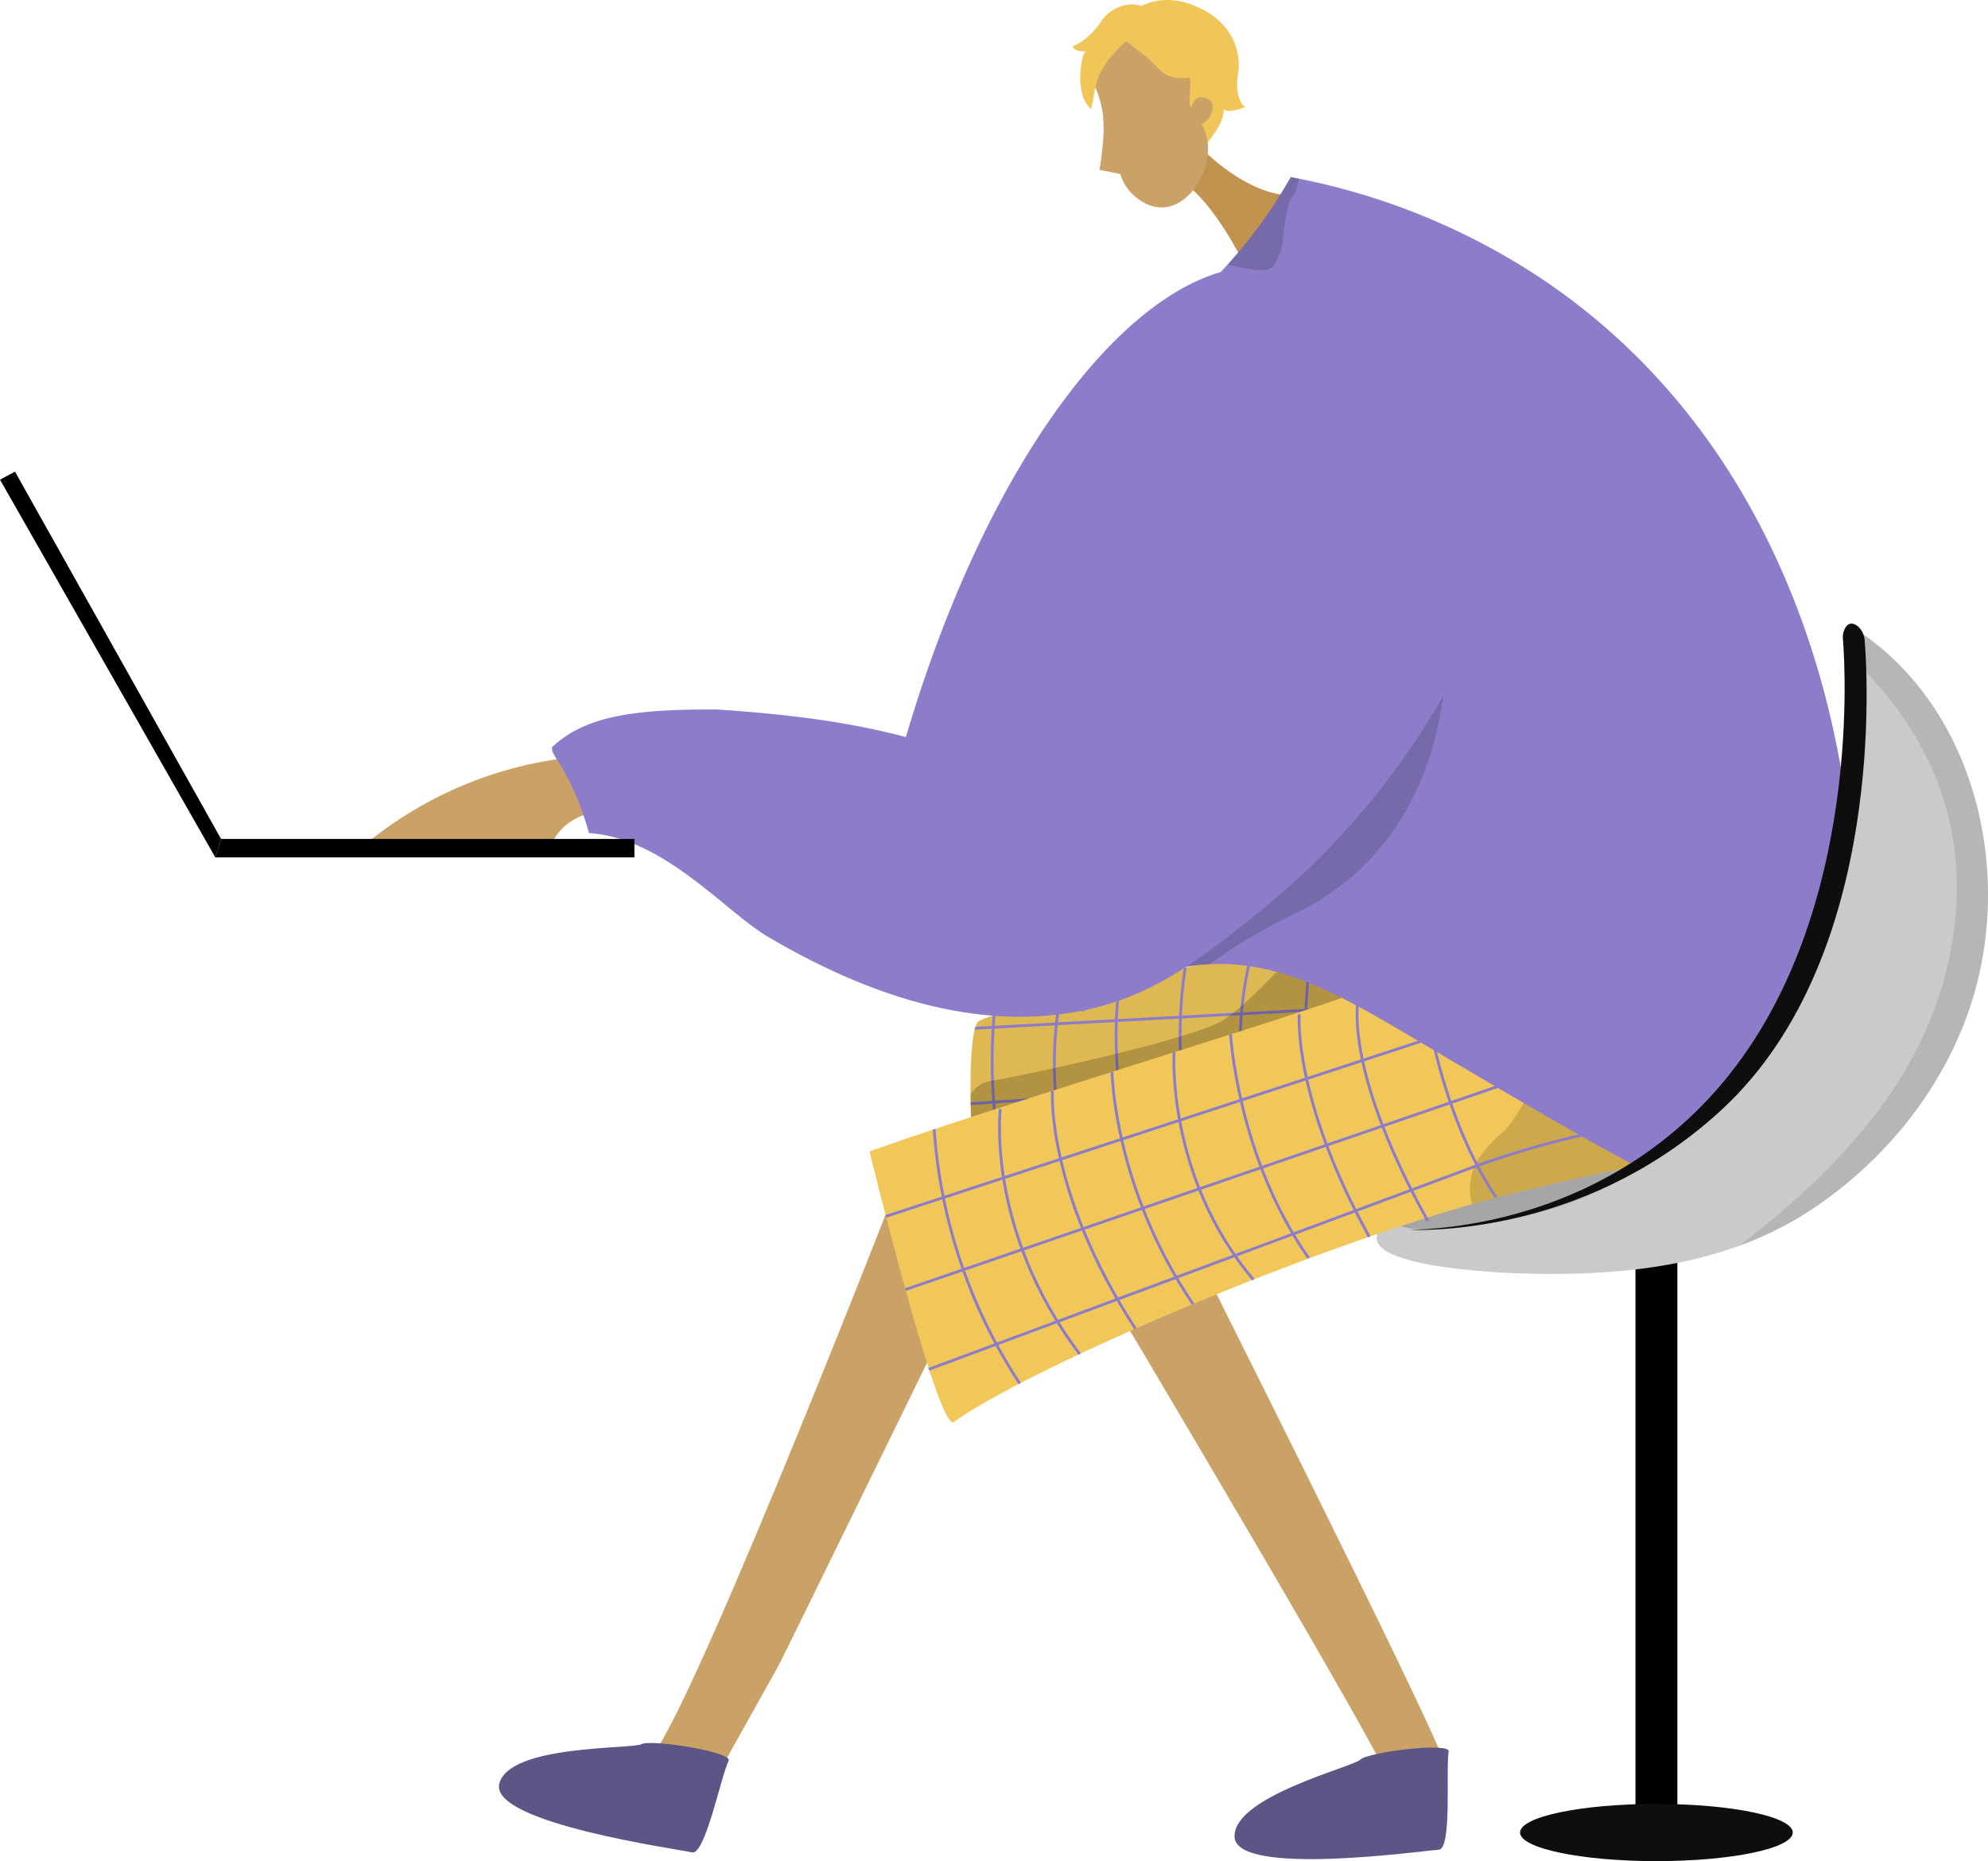 <svg xmlns="http://www.w3.org/2000/svg" xmlns:xlink="http://www.w3.org/1999/xlink" width="342" height="320.134" viewBox="0 0 342 320.134"><defs><style>.a,.b,.j{fill:none;}.b{stroke:#000;stroke-width:7.207px;}.b,.j{stroke-miterlimit:10;}.c{fill:#0e0e0e;}.d{fill:#cacaca;}.e{opacity:0.18;}.f{clip-path:url(#a);}.g{fill:#deb853;}.h{opacity:0.3;}.i{opacity:0.5;}.j{stroke:#8c7cc9;stroke-width:0.483px;}.k{opacity:0.2;}.l{fill:#caa267;}.m{fill:#5e5587;}.n{fill:#c2934e;}.o{fill:#f1c759;}.p{fill:#f0c659;}.q{fill:#8c7cc9;}.r{opacity:0.15;}.s{opacity:0.1;}</style><clipPath id="a"><path class="a" d="M1035.347,559.557s-.7-15.655,1.146-17.838,63.726-15.591,63.726-15.591l17.757,14.3Z" transform="translate(-1035.217 -526.128)"/></clipPath></defs><g transform="translate(-839.576 -338.432)"><line class="b" y2="99.753" transform="translate(1124.531 553.316)"/><ellipse class="c" cx="23.458" cy="4.92" rx="23.458" ry="4.92" transform="translate(1101.074 648.726)"/><path class="d" d="M1219.5,529.214c-4.638,14.726-14.825,27.4-27.64,35.877a58.553,58.553,0,0,1-12.4,6.2c-12.054,4.4-25.282,5.162-38.217,4.738-1.9-.061-23.536-.87-24.141-5.835-.738-6.033,29.992-14.742,55.677-21.084,11.487-10.06,16.56-20.059,19.007-26.511.882-2.33,2.71-7.6,5.113-29.165.992-8.931,1.647-16.732,2.087-23,.132-1.917.248-3.691.347-5.311C1219.965,478.452,1226.631,506.555,1219.5,529.214Z" transform="translate(-40.686 -18.574)"/><path class="e" d="M1165.559,567.142s-.05.038-.151.108c-1.656,1.175-13.624,11.346-38.932,12.314-26.839,1.027,55-38.367,55-38.367Z" transform="translate(-41.27 -29.727)"/><g transform="translate(839.576 338.432)"><g transform="translate(166.958 160.178)"><g class="f"><g transform="translate(-6.511 -2.841)"><path class="g" d="M1156.916,566.207s-.034,0-.084,0c-1.138.028-14.168.3-31.254.6-33.717.578-81.551,7.769-95.836,13.106-3.082,1.154-1.954-48.712-1.954-48.712,34.644-2.687,95.74-3.712,98.305-6.15,2.735-2.593,19.623-2.286,23.706-2.174.567.014.888.026.888.026l.029.239,3.117,29.223c.009.051.01.074.01.074C1154.828,560.031,1155.867,565.34,1156.916,566.207Z" transform="translate(-1027.587 -522.799)"/><g class="h" transform="translate(97.987 0.073)"><path class="i" d="M1173.75,566.219s-.034,0-.084,0c-1.138.028-14.168.3-31.254.6a9.353,9.353,0,0,1,.047-1.26,9.751,9.751,0,0,1,3.785-6.6,20.2,20.2,0,0,1,4.677-2.8c10.956-7.152,14.538-23.238,15.714-33.272.567.014.888.026.888.026l.029.239c.846,12.236,2.956,28.008,3.117,29.223.009.051.01.074.01.074C1171.661,560.044,1172.7,565.352,1173.75,566.219Z" transform="translate(-1142.408 -522.884)"/></g><g transform="translate(0.022 13.159)"><line class="j" x1="124.693" y2="6.765" transform="translate(0.012)"/><line class="j" y1="8.579" x2="125.609" transform="translate(0 11.215)"/><line class="j" x1="126.094" y2="11.841" transform="translate(0.328 22.244)"/></g><path class="j" d="M1163.027,573.985" transform="translate(-1047.444 -530.303)"/><path class="j" d="M1143.015,525.433" transform="translate(-1044.51 -523.185)"/><path class="j" d="M1144.618,524.982s-4.329,22.8,2.164,42.064" transform="translate(-1044.537 -523.119)"/><path class="j" d="M1131.115,527.159s-6.649,9.881,1.129,41.117" transform="translate(-1042.377 -523.438)"/><path class="j" d="M1118.356,528.4s-4.848,13.534,1.723,40.074" transform="translate(-1040.642 -523.62)"/><path class="j" d="M1104.018,528.708s-4.308,20.665,2.993,40.624" transform="translate(-1038.607 -523.665)"/><path class="j" d="M1091.9,529.244s-6.871,20.287,3.043,41.308" transform="translate(-1036.676 -523.743)"/><path class="j" d="M1078.943,529.82s-4.873,19.19,3.107,42.181" transform="translate(-1034.9 -523.828)"/><path class="j" d="M1066.311,530.391s-5.575,16.284,3.184,43.222" transform="translate(-1033.008 -523.912)"/><path class="j" d="M1055,531.209s-7.809,19.422,2.278,44.248" transform="translate(-1031.184 -524.032)"/><path class="j" d="M1041.282,531.7a91.14,91.14,0,0,0,2.884,46.055" transform="translate(-1029.347 -524.104)"/></g><path class="k" d="M1034.142,562s-1.9-9.438,4.467-10.484,34.046-7.043,39.581-10.271,17.663-17.429,17.663-17.429l33.765,12.4s-38.513,18.631-40.589,19.211S1034.142,562,1034.142,562Z" transform="translate(-1035.02 -525.788)"/></g></g><path class="l" d="M1008.319,579.745s-37.849,97.176-42.5,97.094c-8.367-.1-40.287-2.433-8.886,8.777,15.232,7.807,15.618,3.807,17.162.952,1.261-2.332,11.094-19.922,14.649-26.281.8-1.424,36.6-74.707,36.6-74.707Z" transform="translate(-854.796 -373.811)"/><path class="m" d="M979.664,692.789c.7-1.506-13.317-3.719-14.985-2.839s-22.829.057-24.468,6.818,30.9,11.262,33.154,11.8S978.284,695.751,979.664,692.789Z" transform="translate(-854.321 -389.938)"/><path class="l" d="M1056.072,586.991s41.442,69.388,52.158,89.326c-.692,3.449-.825,3.818-1.432,3.994-8.024,2.372-39.212,9.564-5.9,11.009,16.858,2.964,16.046-.971,16.679-4.154.242-1.221.77-4.518,1.979-10.212-2.057-6.738-45.88-93.883-45.88-93.883Z" transform="translate(-871.316 -374.298)"/><path class="m" d="M1125.274,691.345c.26-1.642-13.827.095-15.187,1.4s-21.929,6.347-21.641,13.3,32.805,2.311,35.122,2.205S1124.763,694.572,1125.274,691.345Z" transform="translate(-876.062 -390.074)"/><path class="n" d="M1080.663,367.965s8.543,9.265,17.149,8.36-9.958,11.014-9.958,11.014-4.764-9.648-9.972-13.158S1080.663,367.965,1080.663,367.965Z" transform="translate(-874.255 -342.762)"/><path class="l" d="M1021.529,569.393c4.339-5.219,97.136-37.6,97.136-37.6l36.882,28.446s-120.878,18.661-122.325,21.554S1017.19,574.61,1021.529,569.393Z" transform="translate(-866.134 -366.781)"/><g transform="translate(149.583 158.201)"><path class="o" d="M1171.274,561.207s-.032.009-.081.019c-1.092.323-36.235,6.78-52.661,11.493-32.417,9.291-76.756,28.627-89.17,37.482-2.68,1.913-14.505-46.543-14.505-46.543,32.765-11.569,91.511-28.384,93.357-31.4,1.971-3.214,18.362-7.291,22.335-8.239.551-.134.865-.2.865-.2l.089.224,10.581,27.417c.021.048.029.069.029.069C1145.029,558.6,1170.037,560.642,1171.274,561.207Z" transform="translate(-1014.857 -523.811)"/><g class="h" transform="translate(103.278)"><path class="i" d="M1189.017,561.207s-.032.009-.081.019c-1.092.323-36.235,6.78-52.661,11.493a9.085,9.085,0,0,1-.281-1.228,9.753,9.753,0,0,1,1.946-7.354,20.221,20.221,0,0,1,3.792-3.915c8.729-9.747,8.023-26.21,6.559-36.206.551-.134.865-.2.865-.2l.089.224c3.987,11.6,10.111,26.285,10.581,27.417.021.048.029.069.029.069C1162.772,558.6,1187.78,560.642,1189.017,561.207Z" transform="translate(-1135.878 -523.811)"/></g><g transform="translate(2.823 12.193)"><line class="j" x1="118.685" y2="38.832"/><line class="j" y1="40.821" x2="119.1" transform="translate(3.363 10.598)"/><path class="j" d="M1159.247,563.038l-10.953,1.8a154.893,154.893,0,0,0-28.833,7.645l-92.645,34.411" transform="translate(-1019.433 -541.755)"/></g><path class="j" d="M1156.156,575.419" transform="translate(-1035.573 -531.377)"/><path class="j" d="M1124.252,533.708" transform="translate(-1030.895 -525.262)"/><path class="j" d="M1125.918,532.795s1.723,23.141,12.985,40.067" transform="translate(-1031.14 -525.128)"/><path class="j" d="M1113.571,538.339s-3.862,11.266,11.74,39.422" transform="translate(-1029.267 -525.941)"/><path class="j" d="M1101.483,542.884s-1.177,14.328,12.045,38.26" transform="translate(-1027.553 -526.607)"/><path class="j" d="M1087.643,546.916s1.191,21.075,13.413,38.462" transform="translate(-1025.528 -527.198)"/><path class="j" d="M1076.248,550.525s-1.382,21.374,13.639,39.109" transform="translate(-1023.853 -527.727)"/><path class="j" d="M1063.746,554.475s.265,19.8,13.927,39.937" transform="translate(-1022.025 -528.307)"/><path class="j" d="M1051.736,558.286s-1.167,17.173,14.27,40.923" transform="translate(-1020.261 -528.865)"/><path class="j" d="M1041.195,561.955s-2.512,20.781,13.661,42.147" transform="translate(-1018.698 -529.403)"/><path class="j" d="M1027.894,566.04a91.148,91.148,0,0,0,14.715,43.736" transform="translate(-1016.768 -530.002)"/></g><path class="l" d="M949.117,491.052a67.036,67.036,0,0,0-35.554,14.756l31.395.991a9.621,9.621,0,0,1,2.476-3.763,10.029,10.029,0,0,1,6.537-2.575Z" transform="translate(-850.423 -360.807)"/><g transform="translate(187.437 3.339)"><path class="p" d="M1069.424,353.4s13.724,17.575,15.181-.667C1085.758,338.3,1060.063,340.882,1069.424,353.4Z" transform="translate(-1060.409 -342.429)"/><path class="p" d="M1072.452,350.6s-6.179-.049-10.084,2.239c-1.182.693-2.79.47-3.154,1.954,0,0,4.459-15.649,14.635-11.856s12.726,4.967,3.825,23.462C1077.674,366.4,1082.055,352.336,1072.452,350.6Z" transform="translate(-1059.214 -342.345)"/></g><path class="p" d="M1067.23,340.9s4.7-4.931,12.607-.844c5.375,2.778,6.655,7.555,6.1,11.04s.488,5.4,1.276,5.736c0,0-3.366,1.359-3.819.237,0,0,.787,1.907-3.293,6.569a5.229,5.229,0,0,0-1.933-6.332C1074.568,354.844,1067.23,340.9,1067.23,340.9Z" transform="translate(-872.952 -338.432)"/><path class="l" d="M1059.916,353.8a17.024,17.024,0,0,1,1.685,5.385,26.338,26.338,0,0,1-.13,6.313c-.132,1.377-.3,2.516-.429,3.31l3.57.719a8.116,8.116,0,0,0,3.289,4.442c7.485,5.275,14.614-6.712,10.676-13,.046.073.959-.727,1.013-.785a3.38,3.38,0,0,0,.909-2.014,1.7,1.7,0,0,0-.232-1.034,2.012,2.012,0,0,0-1.534-.792c-1.271-.125-1.453.833-1.984,1.738-.638-.845.31-4.314-.328-5.158a6.279,6.279,0,0,1-3.4-.26c-1.82-.707-2.128-1.965-4.647-3.85-1.632-1.221-3.107-2.786-4.059-2.379-1.152.493-2.159,1.166-3.726,3.335C1059.79,350.879,1060.539,353.443,1059.916,353.8Z" transform="translate(-871.88 -339.596)"/><path class="p" d="M1069.385,340.969s-1.9-3.028-6.231-.907a6.889,6.889,0,0,0-2.742,2.6,11.65,11.65,0,0,1-4.674,3.915s.567,1.069,2.453.754c-.782.13-1.027,3.3-1.061,3.813-.128,1.935.188,4.884,1.844,6.165.541-2.245.608-4.333,1.71-6.472a18.518,18.518,0,0,1,4.536-5.342C1065.514,345.23,1069.464,341.093,1069.385,340.969Z" transform="translate(-871.267 -338.56)"/><path class="q" d="M1176.855,551.586c-7.5,3-24.709-7.154-59.146-27.463-13.95-8.223-24.984-15.283-38.28-14.6-1.136.056-2.271.17-3.444.341a37.913,37.913,0,0,0-5.375,1.211,43.682,43.682,0,0,0-13.126,6.709c-.028-.388-.047-.785-.075-1.192-.426-6.728-.823-15.293-.975-25.219-.019-1.448-.038-2.962-.047-4.533-.388-28.5-.18-74.468,16.371-88.426a90.023,90.023,0,0,0,9.719-9.171c.974-1.079,1.988-2.243,3.009-3.5a86.491,86.491,0,0,0,7.921-11.621c.454.084.928.179,1.4.274a116.33,116.33,0,0,1,42.443,17.678c42.879,29.185,49.995,77.7,51.756,89.8C1192.034,502.537,1193.6,544.9,1176.855,551.586Z" transform="translate(-871.35 -343.664)"/><path class="r" d="M1096.481,510.779a92.467,92.467,0,0,0-14.706,8.716c-1.136.056-2.281.17-3.455.341a37.771,37.771,0,0,0-5.366,1.211c-.283-5.6-.529-12.132-.634-19.381-.019-1.448-.037-2.962-.056-4.533,14.829-24.983,45.783-73.285,49.361-47.752C1126.348,483.107,1113.912,502.46,1096.481,510.779Z" transform="translate(-873.69 -353.637)"/><path class="q" d="M950.862,474.821c-.183,1.353,1.27,1.988,3.7,7.395a49.769,49.769,0,0,1,2.641,7.395c12.829.766,23.456,13.5,30.764,17.806,12.813,7.551,33.249,17.054,54.4,12.676,12.109-2.506,20.073-8.876,30.107-16.9a130.482,130.482,0,0,0,32.748-39.086c.788-2.63,10.7-37.635-11.092-60.214-2.858-2.961-10.2-10.57-19.543-11.62-21.26-2.39-47.806,29.774-62.855,80.813-7.829-2.037-16.759-3.685-32.364-4.731C964.46,468.245,956.41,469.624,950.862,474.821Z" transform="translate(-855.889 -346.307)"/><g transform="translate(0 81.123)"><path d="M839.576,434.878l2.575-1.386,35.455,63.185-.99,3.169Z" transform="translate(-839.576 -433.491)"/><path d="M955.076,510.7v-3.169H883.969l-.99,3.169Z" transform="translate(-845.939 -444.346)"/></g><path class="r" d="M1099.3,374.393a8.083,8.083,0,0,1-1.164,3.256c-1.59,2.148-1.192,7.959-2.186,9.738s-.387,3.567-6.473,2.308c-.917-.189-1.75-.341-2.507-.454.974-1.079,1.988-2.243,3.009-3.5a86.491,86.491,0,0,0,7.921-11.621C1098.358,374.2,1098.832,374.3,1099.3,374.393Z" transform="translate(-875.847 -343.664)"/></g><path class="d" d="M1168.31,564.652s20.873-17.468,23.939-23.187,10.446-22.093,10.446-22.093l5.3-16.141,6.036,36.255-7.805,19.824-6.168,6.441-6.948,6.243-9.561-.42Z" transform="translate(-48.196 -24.161)"/><path class="c" d="M1123.581,568.422c5.23-.154,31.712-1.086,51.878-22.921,26.08-28.239,23.17-73.734,22.824-78.369-.237-1.541.454-2.8,1.207-2.981.835-.2,2.24.806,2.492,2.68.367,4.27,4.077,54.169-24.36,80.7C1155.268,568.38,1128.514,568.564,1123.581,568.422Z" transform="translate(-41.638 -18.428)"/><path class="s" d="M1230.217,529.214c-4.638,14.726-14.825,27.4-27.64,35.877a58.553,58.553,0,0,1-12.4,6.2c9.707-7.333,18.7-15.818,25.464-25.382,11.409-16.125,15.987-37.832,7.828-56.376a57.082,57.082,0,0,0-13.768-19.1c.132-1.917.248-3.691.347-5.311C1230.681,478.452,1237.346,506.555,1230.217,529.214Z" transform="translate(-51.401 -18.574)"/></g></svg>
